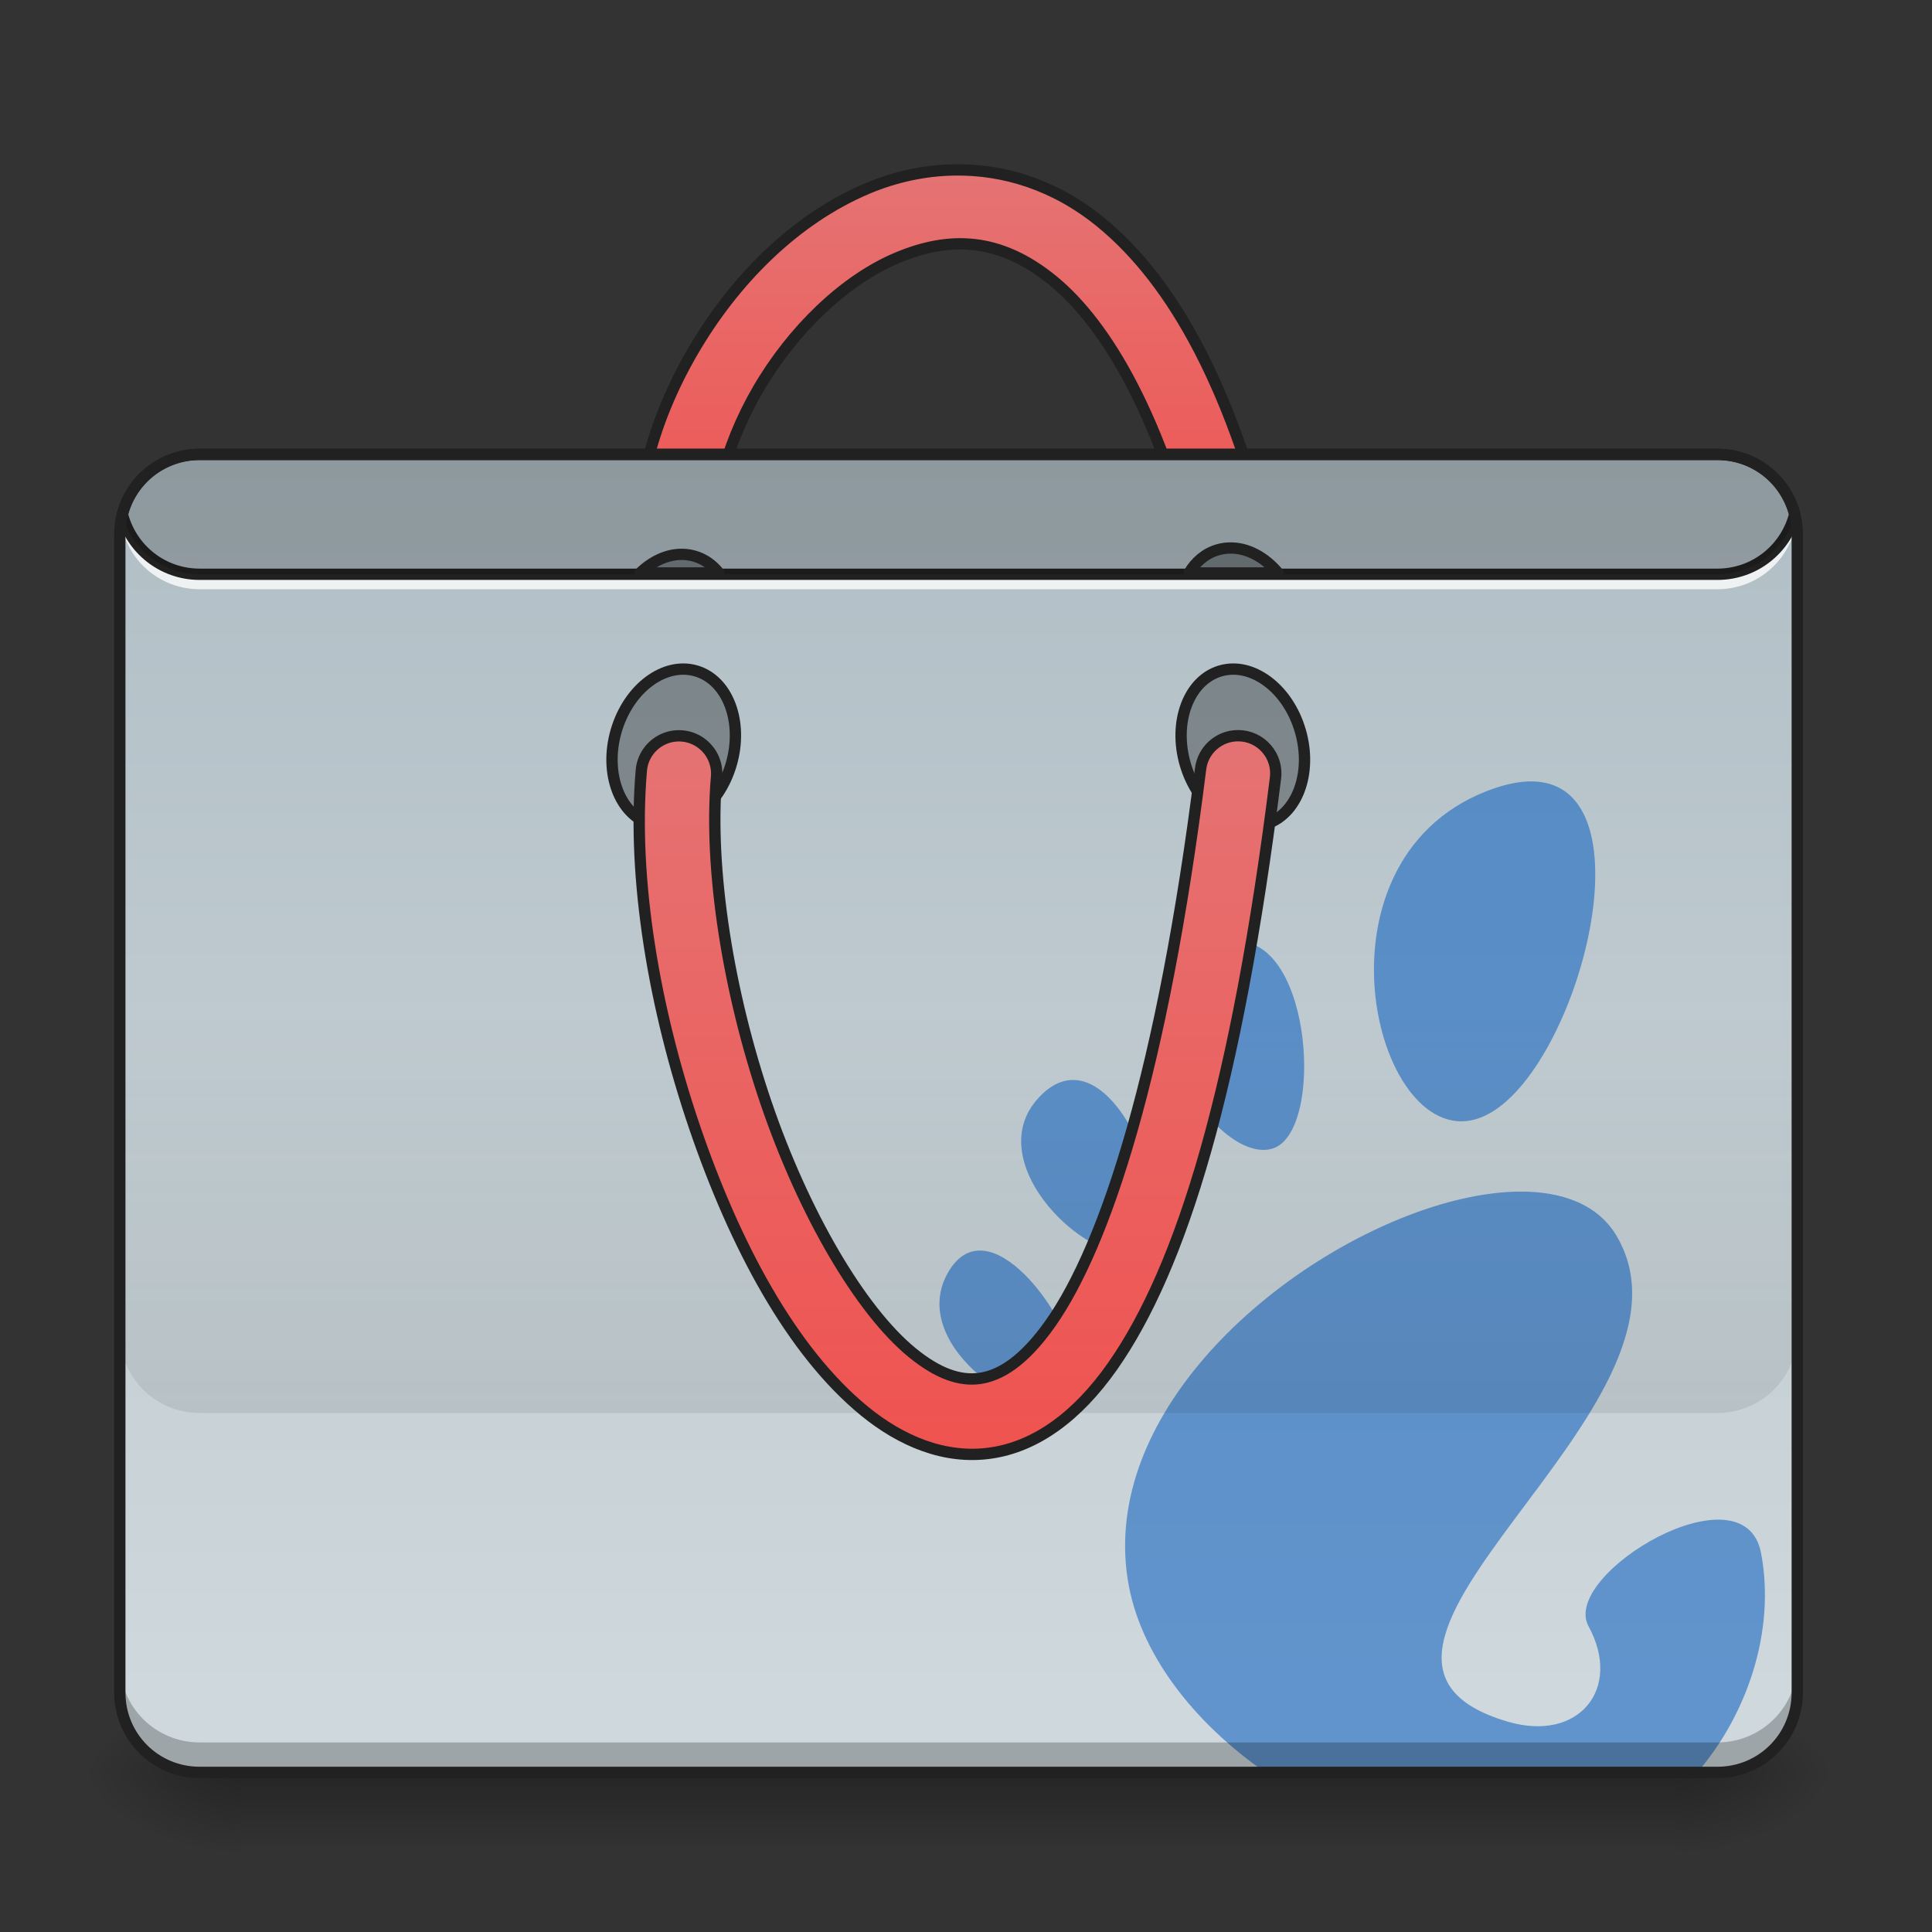 <?xml version="1.0" encoding="UTF-8"?>
<svg xmlns="http://www.w3.org/2000/svg" xmlns:xlink="http://www.w3.org/1999/xlink" width="128pt" height="128pt" viewBox="0 0 128 128" version="1.1">
<rect x="0" y="0" width="128" height="128" fill="#333333" stroke="none"/>
<defs>
<linearGradient id="linear0" gradientUnits="userSpaceOnUse" x1="254" y1="233.5" x2="254" y2="254.667" gradientTransform="matrix(0.25,0,0,0.25,-0,59.047)">
<stop offset="0" style="stop-color:rgb(0%,0%,0%);stop-opacity:0.275;"/>
<stop offset="1" style="stop-color:rgb(0%,0%,0%);stop-opacity:0;"/>
</linearGradient>
<radialGradient id="radial0" gradientUnits="userSpaceOnUse" cx="450.909" cy="189.579" fx="450.909" fy="189.579" r="21.167" gradientTransform="matrix(0,-0.313,-0.563,-0,216.461,259.673)">
<stop offset="0" style="stop-color:rgb(0%,0%,0%);stop-opacity:0.314;"/>
<stop offset="0.222" style="stop-color:rgb(0%,0%,0%);stop-opacity:0.275;"/>
<stop offset="1" style="stop-color:rgb(0%,0%,0%);stop-opacity:0;"/>
</radialGradient>
<radialGradient id="radial1" gradientUnits="userSpaceOnUse" cx="450.909" cy="189.579" fx="450.909" fy="189.579" r="21.167" gradientTransform="matrix(-0,0.313,0.563,0,-89.449,-24.818)">
<stop offset="0" style="stop-color:rgb(0%,0%,0%);stop-opacity:0.314;"/>
<stop offset="0.222" style="stop-color:rgb(0%,0%,0%);stop-opacity:0.275;"/>
<stop offset="1" style="stop-color:rgb(0%,0%,0%);stop-opacity:0;"/>
</radialGradient>
<radialGradient id="radial2" gradientUnits="userSpaceOnUse" cx="450.909" cy="189.579" fx="450.909" fy="189.579" r="21.167" gradientTransform="matrix(-0,-0.313,0.563,-0,-89.449,259.673)">
<stop offset="0" style="stop-color:rgb(0%,0%,0%);stop-opacity:0.314;"/>
<stop offset="0.222" style="stop-color:rgb(0%,0%,0%);stop-opacity:0.275;"/>
<stop offset="1" style="stop-color:rgb(0%,0%,0%);stop-opacity:0;"/>
</radialGradient>
<radialGradient id="radial3" gradientUnits="userSpaceOnUse" cx="450.909" cy="189.579" fx="450.909" fy="189.579" r="21.167" gradientTransform="matrix(0,0.313,-0.563,0,216.461,-24.818)">
<stop offset="0" style="stop-color:rgb(0%,0%,0%);stop-opacity:0.314;"/>
<stop offset="0.222" style="stop-color:rgb(0%,0%,0%);stop-opacity:0.275;"/>
<stop offset="1" style="stop-color:rgb(0%,0%,0%);stop-opacity:0;"/>
</radialGradient>
<linearGradient id="linear1" gradientUnits="userSpaceOnUse" x1="254" y1="-168.667" x2="254" y2="-62.833" >
<stop offset="0" style="stop-color:rgb(89.804%,45.098%,45.098%);stop-opacity:1;"/>
<stop offset="1" style="stop-color:rgb(93.725%,32.549%,31.373%);stop-opacity:1;"/>
</linearGradient>
<linearGradient id="linear2" gradientUnits="userSpaceOnUse" x1="222.25" y1="-94.583" x2="222.25" y2="233.5" gradientTransform="matrix(0.25,0,0,0.25,0,53.755)">
<stop offset="0" style="stop-color:rgb(69.02%,74.51%,77.255%);stop-opacity:1;"/>
<stop offset="1" style="stop-color:rgb(81.176%,84.706%,86.275%);stop-opacity:1;"/>
</linearGradient>
<linearGradient id="linear3" gradientUnits="userSpaceOnUse" x1="880" y1="1695.117" x2="880" y2="1295.117" gradientTransform="matrix(0.066,0,0,0.066,0,-18.523)">
<stop offset="0" style="stop-color:rgb(0%,0%,0%);stop-opacity:0.078;"/>
<stop offset="1" style="stop-color:rgb(0%,0%,0%);stop-opacity:0;"/>
</linearGradient>
<linearGradient id="linear4" gradientUnits="userSpaceOnUse" x1="254" y1="170" x2="254" y2="-20.5" >
<stop offset="0" style="stop-color:rgb(93.725%,32.549%,31.373%);stop-opacity:1;"/>
<stop offset="1" style="stop-color:rgb(89.804%,45.098%,45.098%);stop-opacity:1;"/>
</linearGradient>
</defs>
<g id="surface1">
<path style=" stroke:none;fill-rule:nonzero;fill:url(#linear0);" d="M 15.875 117.43 L 111.137 117.43 L 111.137 122.719 L 15.875 122.719 Z M 15.875 117.43 "/>
<path style=" stroke:none;fill-rule:nonzero;fill:url(#radial0);" d="M 111.137 117.43 L 121.719 117.43 L 121.719 112.137 L 111.137 112.137 Z M 111.137 117.43 "/>
<path style=" stroke:none;fill-rule:nonzero;fill:url(#radial1);" d="M 15.875 117.43 L 5.293 117.43 L 5.293 122.719 L 15.875 122.719 Z M 15.875 117.43 "/>
<path style=" stroke:none;fill-rule:nonzero;fill:url(#radial2);" d="M 15.875 117.43 L 5.293 117.43 L 5.293 112.137 L 15.875 112.137 Z M 15.875 117.43 "/>
<path style=" stroke:none;fill-rule:nonzero;fill:url(#radial3);" d="M 111.137 117.43 L 121.719 117.43 L 121.719 122.719 L 111.137 122.719 Z M 111.137 117.43 "/>
<path style="fill-rule:nonzero;fill:url(#linear1);stroke-width:3;stroke-linecap:round;stroke-linejoin:round;stroke:rgb(12.941%,12.941%,12.941%);stroke-opacity:1;stroke-miterlimit:4;" d="M 252.866 -169.989 C 244.93 -169.864 237.149 -168.129 229.931 -165.099 C 210.683 -156.99 194.591 -140.773 183.623 -121.931 C 172.655 -103.104 166.64 -81.403 170.062 -61.171 C 170.593 -57.593 173.03 -54.593 176.405 -53.312 C 179.78 -52.031 183.592 -52.672 186.357 -55 C 189.138 -57.312 190.435 -60.937 189.779 -64.499 C 187.435 -78.357 191.779 -96.199 200.903 -111.869 C 210.027 -127.54 223.76 -140.788 237.696 -146.663 C 251.617 -152.522 264.959 -152.209 279.114 -140.601 C 293.269 -128.977 308.049 -104.292 318.345 -60.546 C 319.126 -57.031 321.735 -54.203 325.188 -53.14 C 328.64 -52.078 332.39 -52.969 334.999 -55.453 C 337.608 -57.937 338.686 -61.624 337.811 -65.124 C 326.953 -111.322 311.189 -140.148 291.8 -156.053 C 279.676 -166.005 266.068 -170.207 252.866 -169.989 Z M 252.866 -169.989 " transform="matrix(0.25,0,0,0.25,0,53.755)"/>
<path style=" stroke:none;fill-rule:nonzero;fill:url(#linear2);" d="M 13.23 30.105 L 113.781 30.105 C 116.703 30.105 119.074 32.477 119.074 35.398 L 119.074 112.137 C 119.074 115.059 116.703 117.43 113.781 117.43 L 13.23 117.43 C 10.309 117.43 7.938 115.059 7.938 112.137 L 7.938 35.398 C 7.938 32.477 10.309 30.105 13.23 30.105 Z M 13.23 30.105 "/>
<path style=" stroke:none;fill-rule:nonzero;fill:rgb(8.235%,39.608%,75.294%);fill-opacity:0.588;" d="M 101.516 51.77 C 100.668 51.758 99.676 51.957 98.523 52.402 C 86.25 57.176 91.207 76.723 98.109 74.039 C 104.367 71.605 109.707 51.891 101.516 51.77 Z M 81.938 62.371 C 81.559 62.379 81.156 62.461 80.727 62.625 L 80.734 62.625 C 80.543 62.703 80.344 62.801 80.129 62.902 C 73.512 66.488 80.543 77.309 84.328 76.09 C 87.734 74.992 86.961 62.27 81.938 62.371 Z M 71.051 71.551 C 70.828 71.555 70.598 71.59 70.367 71.664 C 69.93 71.801 69.492 72.066 69.051 72.484 C 64.352 76.957 72.781 84.59 75.664 82.734 C 78.137 81.145 74.965 71.477 71.051 71.551 Z M 100.652 78.945 C 98.547 78.965 96.148 79.473 93.68 80.383 L 93.684 80.383 C 83.926 83.988 73.043 93.883 74.711 104.621 C 75.461 109.48 79.027 114.078 83.84 117.43 L 112.207 117.43 C 112.289 117.43 112.375 117.426 112.457 117.422 C 115.723 113.625 117.656 108.09 116.676 102.898 C 115.566 97.023 103.367 104.297 105.242 107.738 C 107.496 111.863 104.621 115.449 99.898 114.066 C 84.863 109.656 113.855 93.254 107.094 81.867 C 105.875 79.82 103.539 78.922 100.652 78.945 Z M 64.922 82.852 C 64.691 82.852 64.469 82.887 64.254 82.961 L 64.258 82.961 C 63.766 83.133 63.305 83.508 62.906 84.145 C 59.73 89.223 68.852 94.969 70.996 92.691 C 72.758 90.824 68.324 82.852 64.922 82.852 Z M 64.922 82.852 "/>
<path style=" stroke:none;fill-rule:nonzero;fill:rgb(0%,0%,0%);fill-opacity:0.235;" d="M 13.23 117.43 C 10.297 117.43 7.938 115.066 7.938 112.137 L 7.938 110.152 C 7.938 113.082 10.297 115.441 13.23 115.441 L 113.781 115.441 C 116.715 115.441 119.074 113.082 119.074 110.152 L 119.074 112.137 C 119.074 115.066 116.715 117.43 113.781 117.43 Z M 13.23 117.43 "/>
<path style=" stroke:none;fill-rule:nonzero;fill:rgb(100%,100%,100%);fill-opacity:0.784;" d="M 7.98 33.75 C 7.953 33.965 7.938 34.184 7.938 34.41 C 7.938 34.52 7.941 34.629 7.949 34.738 C 7.957 34.629 7.965 34.52 7.98 34.41 C 8.301 37.027 10.523 39.039 13.23 39.039 L 113.781 39.039 C 116.488 39.039 118.711 37.027 119.031 34.41 C 119.047 34.52 119.059 34.629 119.062 34.738 C 119.07 34.629 119.074 34.52 119.074 34.41 C 119.074 34.184 119.059 33.965 119.031 33.75 C 118.711 36.367 116.488 38.379 113.781 38.379 L 13.23 38.379 C 10.523 38.379 8.301 36.367 7.98 33.75 Z M 7.98 33.75 "/>
<path style=" stroke:none;fill-rule:nonzero;fill:rgb(12.941%,12.941%,12.941%);fill-opacity:1;" d="M 13.23 29.73 C 10.586 29.73 8.367 31.531 7.742 33.984 C 7.727 34.043 7.727 34.109 7.742 34.168 C 8.367 36.621 10.586 38.422 13.23 38.422 L 113.781 38.422 C 116.426 38.422 118.645 36.621 119.273 34.168 C 119.289 34.109 119.289 34.043 119.273 33.984 C 118.645 31.531 116.426 29.73 113.781 29.73 Z M 13.23 30.48 L 113.781 30.48 C 116.051 30.48 117.941 32 118.516 34.074 C 117.941 36.152 116.051 37.672 113.781 37.672 L 13.23 37.672 C 10.961 37.672 9.07 36.152 8.496 34.074 C 9.07 32 10.961 30.48 13.23 30.48 Z M 13.23 30.48 "/>
<path style="fill-rule:nonzero;fill:rgb(0%,0%,0%);fill-opacity:0.314;stroke-width:3;stroke-linecap:round;stroke-linejoin:round;stroke:rgb(12.941%,12.941%,12.941%);stroke-opacity:1;stroke-miterlimit:4;" d="M 75.993 -336.786 C 87.68 -336.794 97.161 -329.684 97.158 -320.913 C 97.155 -312.142 87.68 -305.043 75.992 -305.034 C 64.309 -305.04 54.828 -312.151 54.827 -320.907 C 54.83 -329.678 64.31 -336.792 75.993 -336.786 Z M 75.993 -336.786 " transform="matrix(0.07,0.24,-0.24,0.07,0,53.755)"/>
<path style="fill-rule:nonzero;fill:rgb(0%,0%,0%);fill-opacity:0.314;stroke-width:3;stroke-linecap:round;stroke-linejoin:round;stroke:rgb(12.941%,12.941%,12.941%);stroke-opacity:1;stroke-miterlimit:4;" d="M -66.216 150.788 C -54.533 150.794 -45.052 157.905 -45.05 166.661 C -45.053 175.432 -54.533 182.546 -66.216 182.539 C -77.904 182.548 -87.385 175.438 -87.382 166.667 C -87.379 157.895 -77.903 150.797 -66.216 150.788 Z M -66.216 150.788 " transform="matrix(-0.07,0.24,0.24,0.07,0,53.755)"/>
<path style=" stroke:none;fill-rule:nonzero;fill:rgb(0%,0%,0%);fill-opacity:0.196;" d="M 13.23 30.105 C 10.754 30.105 8.688 31.789 8.105 34.074 C 8.688 36.363 10.754 38.047 13.23 38.047 L 113.781 38.047 C 116.258 38.047 118.324 36.363 118.91 34.074 C 118.324 31.789 116.258 30.105 113.781 30.105 Z M 13.23 30.105 "/>
<path style=" stroke:none;fill-rule:nonzero;fill:url(#linear3);" d="M 7.938 67.152 L 7.938 88.32 C 7.938 91.254 10.297 93.613 13.23 93.613 L 113.781 93.613 C 116.715 93.613 119.074 91.254 119.074 88.32 L 119.074 67.152 Z M 7.938 67.152 "/>
<path style="fill-rule:nonzero;fill:url(#linear4);stroke-width:3;stroke-linecap:round;stroke-linejoin:round;stroke:rgb(12.941%,12.941%,12.941%);stroke-opacity:1;stroke-miterlimit:4;" d="M 328.203 -20.05 C 323.063 -20.112 318.72 -16.253 318.157 -11.16 C 308.142 68.91 292.925 115.015 278.411 135.654 C 271.162 145.966 264.85 149.543 259.647 150.278 C 254.444 150.996 248.664 149.106 241.743 143.45 C 227.931 132.154 212.933 106.36 202.996 77.206 C 193.06 48.053 187.779 15.447 189.888 -9.067 C 190.232 -12.644 188.623 -16.128 185.67 -18.206 C 182.733 -20.269 178.905 -20.597 175.655 -19.066 C 172.405 -17.519 170.218 -14.363 169.953 -10.77 C 167.484 17.931 173.39 52.334 184.061 83.659 C 194.747 114.984 209.777 143.138 229.087 158.933 C 238.743 166.823 250.289 171.776 262.412 170.073 C 274.536 168.385 285.52 160.292 294.769 147.153 C 313.267 120.859 327.812 72.848 337.999 -8.676 C 338.405 -11.519 337.562 -14.41 335.671 -16.581 C 333.796 -18.769 331.078 -20.034 328.203 -20.05 Z M 328.203 -20.05 " transform="matrix(0.25,0,0,0.25,0,53.755)"/>
<path style="fill-rule:nonzero;fill:rgb(0%,0%,0%);fill-opacity:0.314;stroke-width:11.339;stroke-linecap:round;stroke-linejoin:round;stroke:rgb(12.941%,12.941%,12.941%);stroke-opacity:1;stroke-miterlimit:4;" d="M 685.092 556.482 C 670.153 556.187 655.095 563.096 642.576 575.142 L 721.644 575.142 C 715.207 567.052 706.999 561.147 697.197 558.313 C 693.182 557.132 689.167 556.541 685.092 556.482 Z M 685.092 556.482 " transform="matrix(0.066,0,0,0.066,0,0)"/>
<path style="fill-rule:nonzero;fill:rgb(0%,0%,0%);fill-opacity:0.314;stroke-width:11.339;stroke-linecap:round;stroke-linejoin:round;stroke:rgb(12.941%,12.941%,12.941%);stroke-opacity:1;stroke-miterlimit:4;" d="M 1234.488 550.105 C 1230.414 550.164 1226.399 550.755 1222.383 551.936 C 1210.16 555.478 1200.358 563.804 1193.567 575.142 L 1282.968 575.142 C 1269.505 559.14 1251.967 549.751 1234.488 550.105 Z M 1234.488 550.105 " transform="matrix(0.066,0,0,0.066,0,0)"/>
<path style=" stroke:none;fill-rule:nonzero;fill:rgb(12.941%,12.941%,12.941%);fill-opacity:1;" d="M 13.23 29.73 C 10.098 29.73 7.562 32.266 7.562 35.398 L 7.562 112.137 C 7.562 115.27 10.098 117.805 13.23 117.805 L 113.781 117.805 C 116.914 117.805 119.449 115.27 119.449 112.137 L 119.449 35.398 C 119.449 32.266 116.914 29.73 113.781 29.73 Z M 13.23 30.48 L 113.781 30.48 C 116.512 30.48 118.699 32.668 118.699 35.398 L 118.699 112.137 C 118.699 114.867 116.512 117.051 113.781 117.051 L 13.23 117.051 C 10.5 117.051 8.312 114.867 8.312 112.137 L 8.312 35.398 C 8.312 32.668 10.5 30.48 13.23 30.48 Z M 13.23 30.48 "/>
</g>
</svg>
